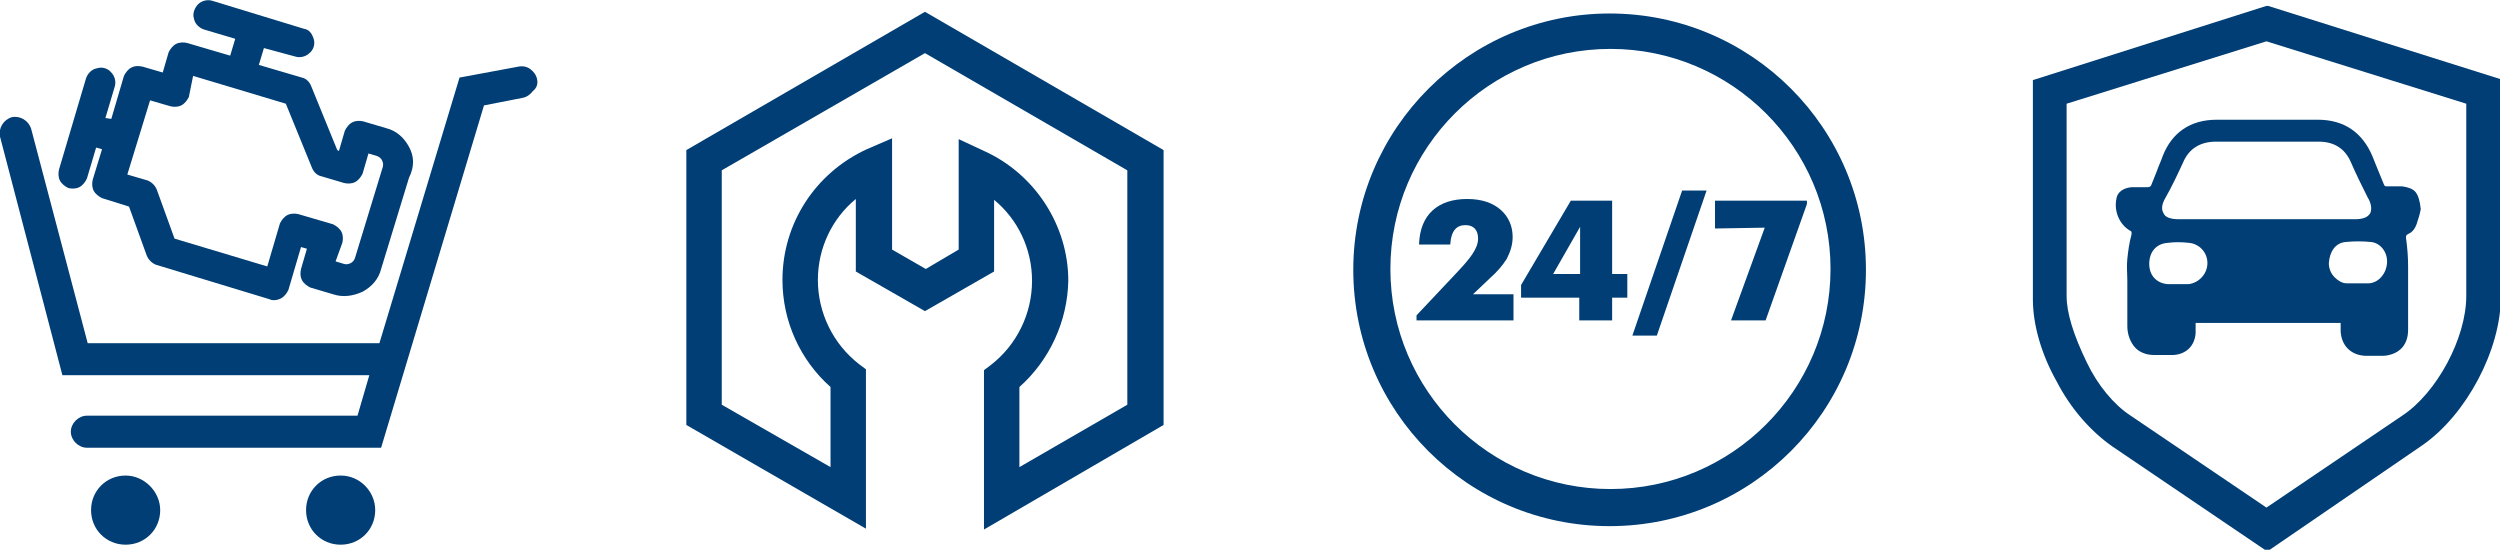 <?xml version="1.0" encoding="utf-8"?>
<!-- Generator: Adobe Illustrator 22.0.1, SVG Export Plug-In . SVG Version: 6.00 Build 0)  -->
<svg version="1.1" id="Layer_1" xmlns="http://www.w3.org/2000/svg" xmlns:xlink="http://www.w3.org/1999/xlink" x="0px" y="0px"
	 width="296.5px" height="65.2px" viewBox="0 0 296.5 65.2" style="enable-background:new 0 0 296.5 65.2;" xml:space="preserve">
<style type="text/css">
	.st0{fill:#003E75;}
</style>
<path class="st0" d="M63.7,9.4c-0.1-0.5-0.4-0.9-0.8-1.2c-0.4-0.3-0.9-0.4-1.4-0.3l-7,1.3L45,40.7H10.4L3.7,15.3
	c-0.3-1-1.3-1.6-2.3-1.4c-1,0.3-1.6,1.3-1.4,2.3l7.4,28.3h36.4l-1.4,4.8H10.3c-1,0-1.9,0.9-1.9,1.9s0.9,1.9,1.9,1.9h34.9l12.2-40.6
	l4.6-0.9c0.5-0.1,0.9-0.4,1.2-0.8C63.7,10.4,63.8,9.9,63.7,9.4z"/>
<path class="st0" d="M14.9,56.4c-2.3,0-4.1,1.8-4.1,4.1c0,2.3,1.8,4.1,4.1,4.1s4.1-1.8,4.1-4.1C19,58.3,17.1,56.4,14.9,56.4z"/>
<path class="st0" d="M40.4,56.4c-2.3,0-4.1,1.8-4.1,4.1c0,2.3,1.8,4.1,4.1,4.1s4.1-1.8,4.1-4.1C44.5,58.3,42.7,56.4,40.4,56.4z"/>
<g>
	<path class="st0" d="M190.9,1.6c-16.7,0-30.4,13.6-30.4,30.4s13.6,30.4,30.4,30.4s30.4-13.6,30.4-30.4S207.7,1.6,190.9,1.6z
		 M217.1,31.9c0,14.4-11.7,26.1-26.1,26.1s-26.1-11.7-26.1-26.1s11.7-26.1,26.1-26.1S217.1,17.5,217.1,31.9z"/>
	<g>
		<g>
			<path class="st0" d="M172.9,32.2c1.4-1.5,2.4-2.7,2.4-3.9c0-1-0.5-1.6-1.5-1.6s-1.7,0.6-1.8,2.3h-3.7c0.1-3.6,2.3-5.4,5.7-5.4
				c1.8,0,3.1,0.5,4,1.3s1.4,1.9,1.4,3.2c0,1-0.3,1.8-0.7,2.6c-0.5,0.8-1.2,1.6-2,2.3l-2,1.9h4.8V38H168v-0.6L172.9,32.2z"/>
			<path class="st0" d="M180.4,35.3v-1.5l5.9-10h4.9v8.7h1.8v2.8h-1.8V38h-3.9v-2.7H180.4z M187.4,26.9l-3.2,5.6h3.2V26.9z"/>
			<path class="st0" d="M202.4,22.6l-5.9,17.2h-2.9l5.9-17.2H202.4z"/>
			<path class="st0" d="M203.4,27.1v-3.3h10.9v0.4L209.4,38h-4.1l4-11L203.4,27.1L203.4,27.1z"/>
		</g>
	</g>
</g>
<path class="st0" d="M269,0.7l-0.2,0l-27.7,8.8v26c0,3,1,6.5,2.8,9.7c1.7,3.3,4.1,6,6.7,7.8l18.3,12.4l18.4-12.6
	c5.2-3.6,9.3-11.3,9.3-17.6V9.4L269,0.7z M292.5,12.3v22.8c0,5-3.5,11.5-7.6,14.2l-16.1,10.9l-16.1-10.9c-2-1.3-3.9-3.6-5.2-6.3
	c-1.6-3.3-2.4-5.9-2.4-7.9V12.3l23.7-7.4L292.5,12.3z"/>
<path class="st0" d="M116.7,62.8V43.9l0.8-0.6c3.1-2.4,4.9-6.1,4.9-10c0-3.8-1.7-7.3-4.5-9.6v8.5l-8.2,4.7l-8.2-4.7v-8.6
	c-2.8,2.3-4.5,5.8-4.5,9.6c0,3.9,1.8,7.6,4.9,10l0.8,0.6v18.9L81.4,50.4V17.8l28.3-16.4L138,17.8v32.6L116.7,62.8z M120.9,45.9v9.5
	l12.8-7.4V20.2l-24-13.9L85.6,20.2V48l12.9,7.4v-9.5c-3.6-3.2-5.7-7.8-5.7-12.7c0-6.7,3.9-12.7,10-15.5l3-1.3v13.2l4,2.3l3.9-2.3
	V16.5l3,1.4c6,2.7,10,8.8,10,15.4C126.6,38.1,124.5,42.7,120.9,45.9z"/>
<path class="st0" d="M286.5,22.8c-0.3-0.4-0.9-0.6-1.6-0.7c-0.7,0-1.3,0-1.8,0c-0.2,0-0.3,0-0.4-0.3c-0.3-0.7-0.6-1.5-0.9-2.2
	l-0.4-1c-1.2-2.9-3.4-4.4-6.5-4.4c-4.3,0-8.2,0-12,0c-3.1,0-5.3,1.5-6.4,4.3c-0.2,0.6-0.5,1.2-0.7,1.8c-0.2,0.5-0.4,1-0.6,1.5
	c-0.1,0.3-0.2,0.4-0.5,0.4c-0.6,0-1.2,0-1.9,0c-1,0.1-1.7,0.6-1.8,1.4c-0.3,1.5,0.4,3.1,1.7,3.8c0.1,0.1,0.1,0.1,0.1,0.1
	s0,0.1,0,0.3c-0.3,1.1-0.4,2-0.5,2.9c-0.1,0.9,0,1.7,0,2.6c0,0.2,0,0.4,0,0.6l0,0v4.8c0,1,0.4,2,1,2.6c0.5,0.5,1.3,0.8,2.1,0.8
	c0.1,0,0.2,0,0.3,0c0.4,0,0.7,0,1.1,0c0.3,0,0.7,0,1,0c1.5-0.1,2.5-1.1,2.6-2.6c0-0.2,0-0.4,0-0.5v-0.2c0-0.2,0-0.5,0-0.5
	c0.1,0,0.3,0,0.6,0h0.2h15.7h0.2c0.2,0,0.5,0,0.5,0c0,0.1,0,0.5,0,0.8c0,0.1,0,0.2,0,0.2c0.1,1.7,1.2,2.8,2.9,2.9c0.7,0,1.4,0,2.1,0
	c0.4,0,0.8-0.1,1.1-0.2c0.9-0.3,1.9-1.1,1.9-2.9c0-2.5,0-5,0-7.5c0-1.2-0.1-2.2-0.2-3c-0.1-0.6-0.1-0.7,0.3-0.9
	c0.5-0.2,0.8-0.8,0.9-1.1c0.2-0.6,0.4-1.2,0.5-1.8C287,23.8,286.8,23.2,286.5,22.8z M259.6,33.7c-0.3,0-0.7,0-1,0h-0.2h-0.6
	c-0.1,0-0.2,0-0.3,0c-0.1,0-0.3,0-0.4,0c-1.3-0.1-2.2-1-2.2-2.4s0.8-2.4,2.2-2.5c0.8-0.1,1.6-0.1,2.5,0c1.2,0.1,2.2,1.1,2.2,2.4
	C261.8,32.4,260.9,33.5,259.6,33.7z M271.8,26c-1,0-2,0-3,0h-3c-2.4,0-4.9,0-7.4,0c-0.9,0-1.6-0.2-1.8-0.7c-0.3-0.5-0.2-1.1,0.2-1.8
	c0.8-1.4,1.5-2.9,2.1-4.2c0.7-1.7,2.1-2.5,3.9-2.5c3.9,0,7.9,0,11.8,0h0.4c1.8,0,3.1,0.8,3.8,2.4c0.6,1.4,1.3,2.8,2,4.2
	c0.5,0.8,0.5,1.5,0.3,1.9c-0.3,0.5-0.9,0.7-1.8,0.7h-0.1C276.7,26,274.2,26,271.8,26z M281,33.6c-0.2,0-0.4,0-0.6,0s-0.3,0-0.4,0
	h-0.1h-0.7c-0.3,0-0.6,0-0.9,0c-0.5,0-1-0.3-1.4-0.7c-0.5-0.5-0.7-1.1-0.7-1.7c0.1-1.4,0.8-2.4,2-2.5c1-0.1,2-0.1,3,0
	c1.1,0.1,2,1.2,1.9,2.5C283,32.5,282.1,33.5,281,33.6z"/>
<path class="st0" d="M48.5,17.4c-0.6-1.1-1.5-1.9-2.7-2.2l-2.7-0.8c-0.4-0.1-0.9-0.1-1.3,0.1c-0.4,0.2-0.7,0.6-0.9,1l-0.7,2.4
	l-0.2-0.1l-3.1-7.6c-0.2-0.5-0.6-0.9-1.1-1l-5.1-1.5l0.6-2L35,6.7c0.6,0.2,1.3,0,1.7-0.4c0.5-0.4,0.7-1.1,0.5-1.7S36.7,3.5,36,3.4
	L25.2,0.1c-0.6-0.2-1.3,0-1.7,0.4S22.8,1.6,23,2.2c0.1,0.6,0.6,1.1,1.2,1.3l3.7,1.1l-0.6,2l-5.1-1.5c-0.4-0.1-0.9-0.1-1.3,0.1
	c-0.4,0.2-0.7,0.6-0.9,1l-0.7,2.4l-2.4-0.7c-0.5-0.1-0.9-0.1-1.3,0.1c-0.4,0.2-0.7,0.6-0.9,1l-1.5,5.1L12.5,14l1.1-3.7
	c0.2-0.6,0-1.3-0.4-1.7c-0.4-0.5-1.1-0.7-1.7-0.5c-0.6,0.1-1.1,0.6-1.3,1.2L7,20.1c-0.1,0.4-0.1,0.9,0.1,1.3s0.6,0.7,1,0.9
	c0.4,0.1,0.9,0.1,1.3-0.1c0.4-0.2,0.7-0.6,0.9-1l1.1-3.7l0.7,0.2L11,21.3c-0.1,0.4-0.1,0.9,0.1,1.3c0.2,0.4,0.6,0.7,1,0.9l3.2,1
	l2.1,5.8c0.2,0.5,0.6,0.9,1.1,1.1l13.5,4.1c0.2,0.1,0.3,0.1,0.5,0.1c0.3,0,0.6-0.1,0.8-0.2c0.4-0.2,0.7-0.6,0.9-1l1.5-5.1l0.7,0.2
	l-0.7,2.4c-0.1,0.5-0.1,0.9,0.1,1.3c0.2,0.4,0.6,0.7,1,0.9l2.7,0.8c1.2,0.4,2.4,0.2,3.5-0.3c1.1-0.6,1.9-1.5,2.2-2.7l3.3-10.8
	C49.2,19.7,49.1,18.5,48.5,17.4z M40.6,28.8c0.1-0.4,0.1-0.9-0.1-1.3c-0.2-0.4-0.6-0.7-1-0.9l-4.1-1.2c-0.4-0.1-0.9-0.1-1.3,0.1
	c-0.4,0.2-0.7,0.6-0.9,1l-1.5,5.1l-11-3.3l-2.1-5.8c-0.2-0.5-0.6-0.9-1.1-1.1l-2.4-0.7l2.7-8.8l2.4,0.7c0.4,0.1,0.9,0.1,1.3-0.1
	c0.4-0.2,0.7-0.6,0.9-1L22.9,9l11,3.3l3.1,7.6c0.2,0.5,0.6,0.9,1.1,1l2.7,0.8c0.4,0.1,0.9,0.1,1.3-0.1c0.4-0.2,0.7-0.6,0.9-1
	l0.7-2.4l1,0.3c0.3,0.1,0.5,0.3,0.6,0.5c0.1,0.2,0.2,0.5,0.1,0.8l-3.3,10.8c-0.1,0.3-0.3,0.5-0.5,0.6c-0.2,0.1-0.5,0.2-0.8,0.1
	l-1-0.3L40.6,28.8z"/>
</svg>
